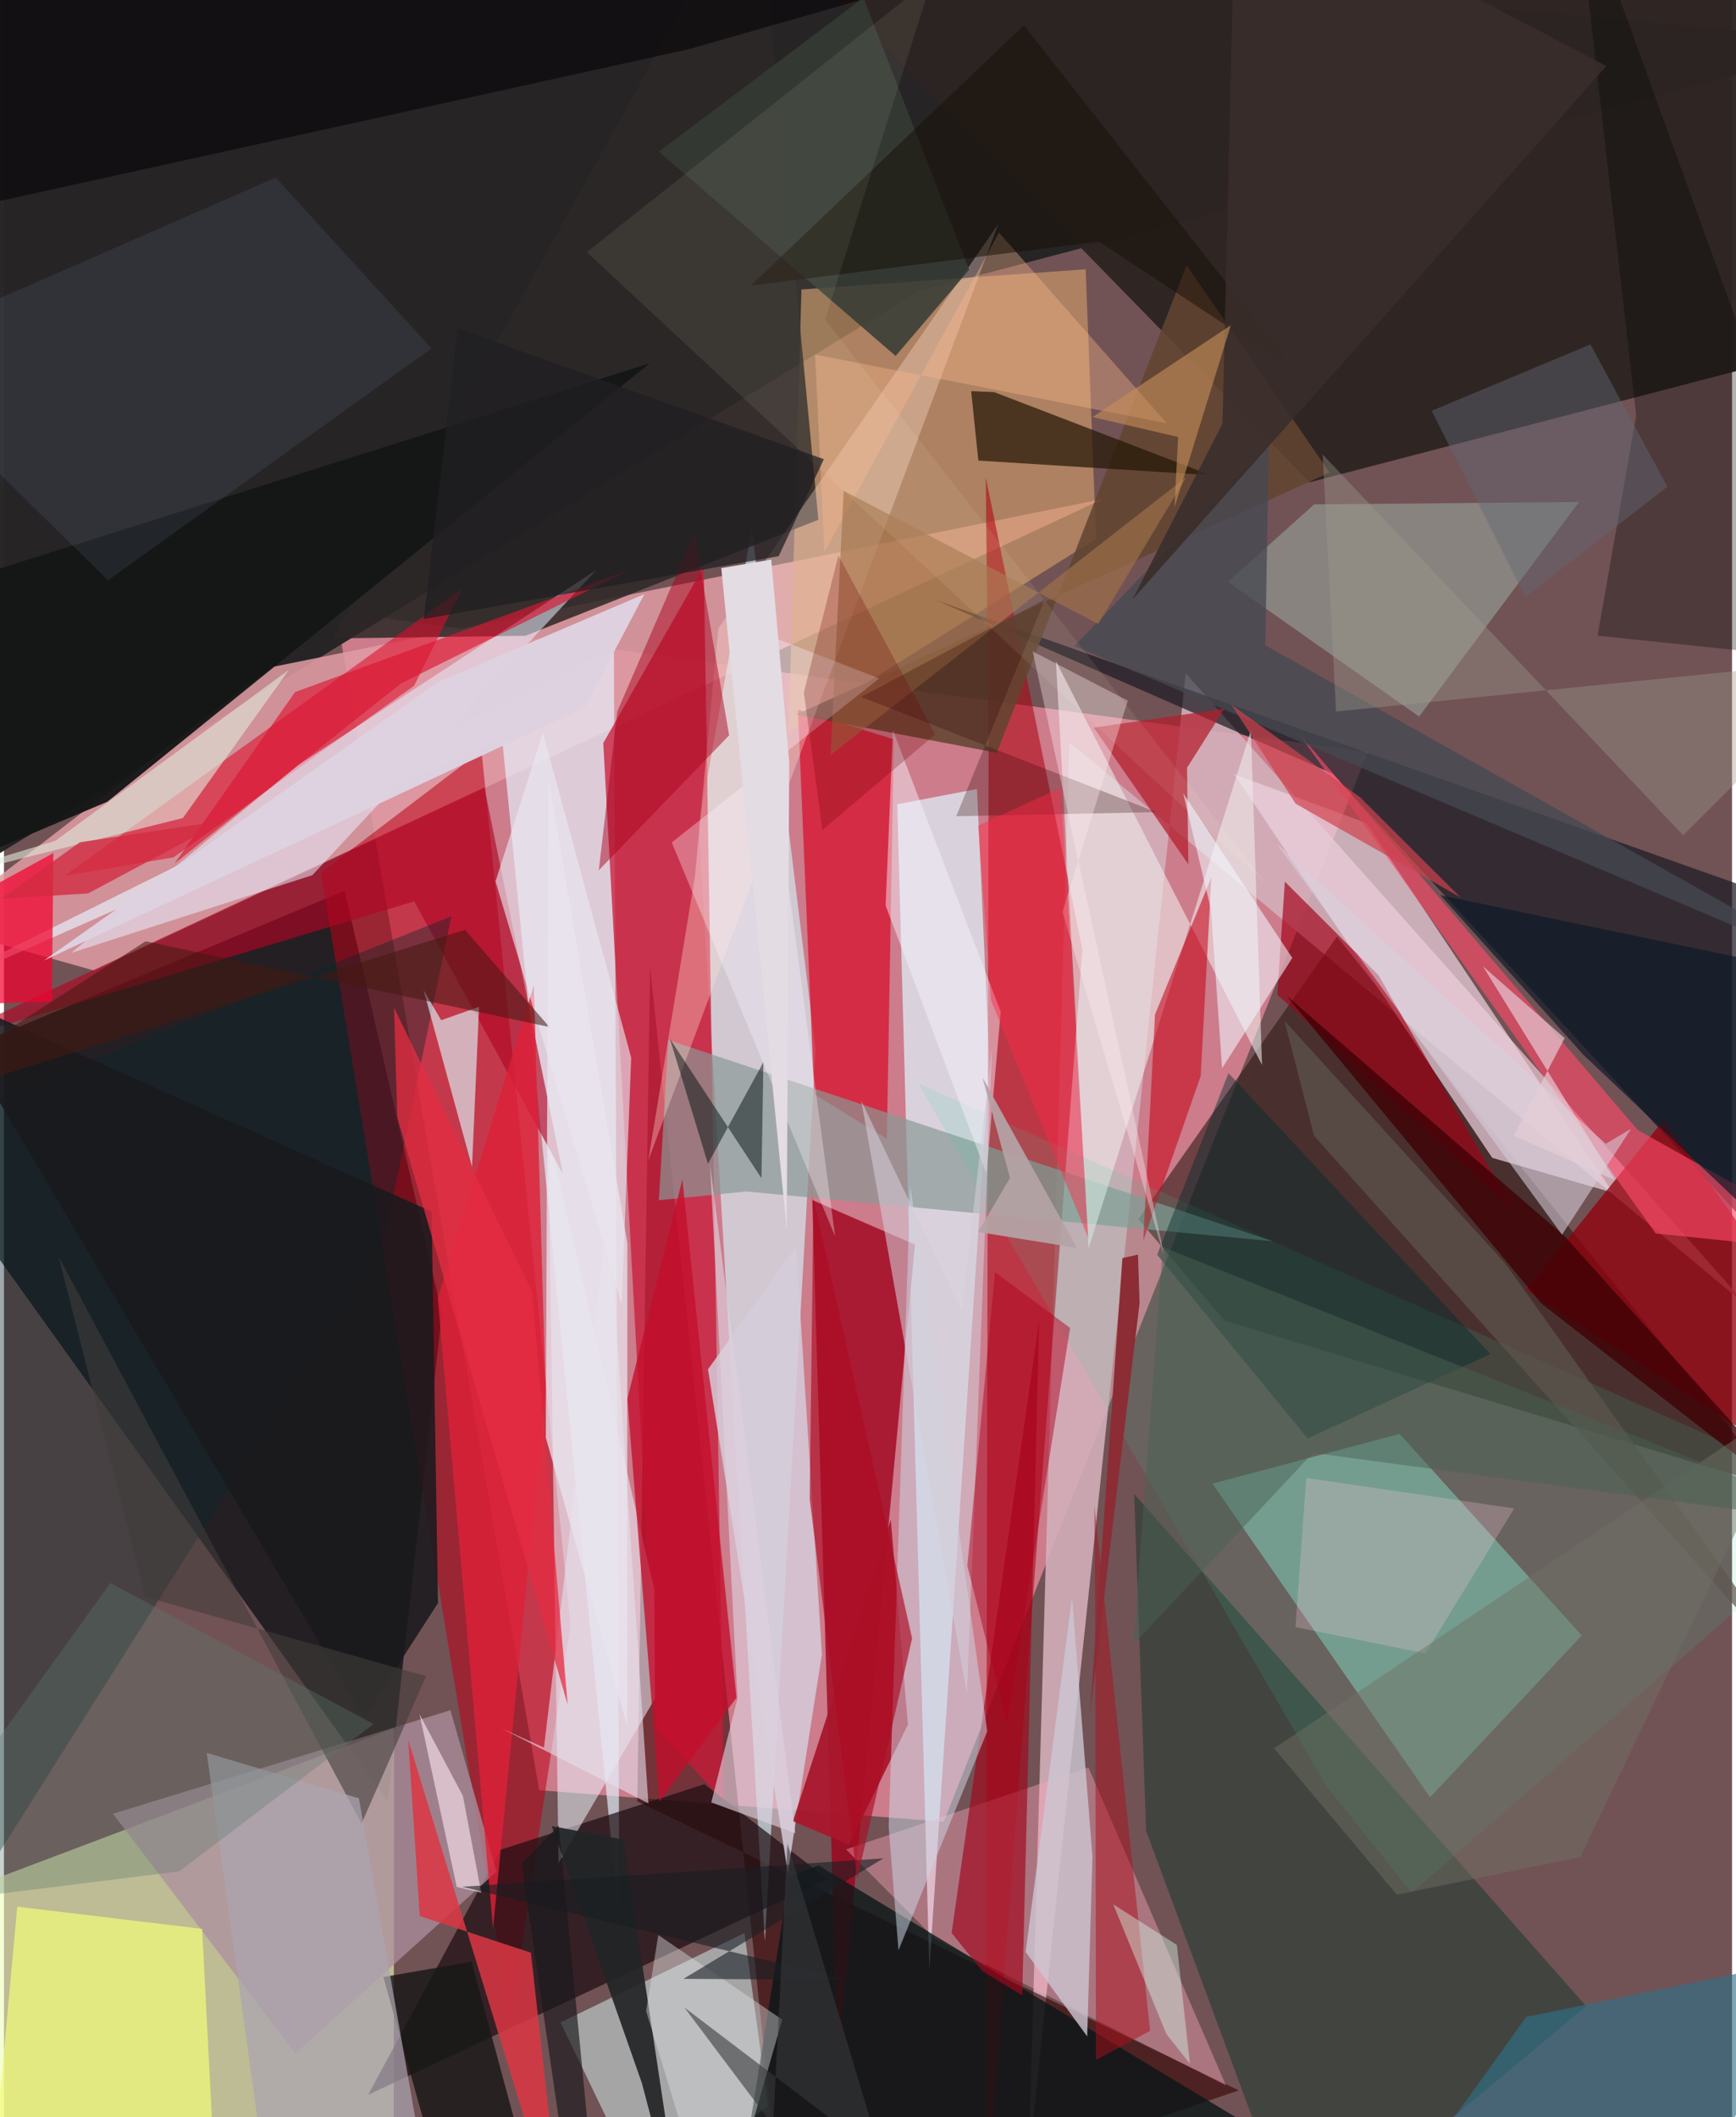 <svg xmlns="http://www.w3.org/2000/svg" width="228" height="278" viewBox="0 0 836 1024"><path fill="#715355" d="M0 0h836v1024H0z"/><path fill="#ec8a9f" fill-opacity=".737" d="M160.651 295.779l98.27 570.068 195.733 15.289 205.148-517.403z"/><path fill="#242324" fill-opacity=".976" d="M4.866-62L898 20.27 442.356 140.92-62 449.343z"/><path fill="#01080d" fill-opacity=".682" d="M164.818 430.803L-62 525.545l247.638 345.723 26.23-236.026z"/><path fill="#edfdbb" fill-opacity=".616" d="M-62 1080.613V930.515l250.713-94.698-.203 245.685z"/><path fill="#df9aa3" fill-opacity=".867" d="M128.931 322.768l402.814-81.483L43.7 469.45l-76.968-21.702z"/><path fill="#2d2523" fill-opacity=".965" d="M343.527-62H898l-26.448 232.753-239.88 62.507z"/><path fill="#d3afba" fill-opacity=".89" d="M495.676 1046.479l76.01-720.852 272.271 306.554L515.36 358.946z"/><path fill="#370000" fill-opacity=".592" d="M306.394 871.29l290.996 139.75-219.737 74.846-65.066-618.331z"/><path fill="#e6f3ff" fill-opacity=".663" d="M241.005 357.444L-62 491.204l357.062-177.528 2.69 617.067z"/><path fill="#bd0016" fill-opacity=".545" d="M274.043 785.85l-43.032-422.827-77.63 59.05L245.02 978.09z"/><path fill="#dce7f0" fill-opacity=".8" d="M470.722 381.607l6.027 132.52-29.074 438.401-15.53-563.539z"/><path fill="#9f001a" fill-opacity=".784" d="M391.168 580.461l49.537 21.495-37.297 396.175-12.619-426.561z"/><path fill="#d5f9ff" fill-opacity=".612" d="M392.612 507.546l-24.509 431.41-31.978-539.462 25.683-143.811z"/><path fill="#cf9a69" fill-opacity=".643" d="M379.583 353.837l148.755-93.199-5.03-130.398-137.501 9.768z"/><path fill="#c71b38" fill-opacity=".757" d="M348.329 871.623l-32.347-35.52-26.047-476.711 48.605-85.372z"/><path fill="#2f1917" fill-opacity=".6" d="M644.877 452.974l212.92 266.571-267.294-80.802-41.718-49.126z"/><path fill="#1d1d26" fill-opacity=".729" d="M642.617 374.128l-191.884-83.905 433.725 153.501L898 651.394z"/><path fill="#82aca3" fill-opacity=".737" d="M584.589 717.562l105.32 151.771 73.403-78.317-88.125-97.512z"/><path fill="#b0000f" fill-opacity=".557" d="M476.351 358.229l-1.386-127.378L521.72 459.23l-46.868 614.118z"/><path fill="#1d0d12" fill-opacity=".706" d="M176.17 1013.2l63.944-118.52 98.702-31.703 59.768 45.91z"/><path fill="#d7f3f4" fill-opacity=".51" d="M358.214 934.96l-88.954 43.236 42.404 88.137 57.97-47.983z"/><path fill="#edd1df" fill-opacity=".714" d="M720.002 560.016L595.165 374.489l64 23.602 119.197 178.773z"/><path fill="#2d2827" fill-opacity=".859" d="M364.227-62L159.356 308.772l92.896-1.266 141.738-56.123z"/><path fill="#093327" fill-opacity=".447" d="M765.41 970.282L626.814 1086 552.56 885.596l-5.804-163.04z"/><path fill="#d80d28" fill-opacity=".714" d="M430.5 357.555l-46.394-14.325 7.863 186.035 35.158 21.558z"/><path fill="#91000d" fill-opacity=".765" d="M898 728.63L736.577 623.905l66.482-82.431 63.682 88.998z"/><path fill="#ffa6bd" fill-opacity=".412" d="M524.638 854.862l-117.255 39.622 43.327 43.486 140.45 70.635z"/><path fill="#edf5ff" fill-opacity=".533" d="M268.285 901.16l-4.896-352.526 51.17 219.761.416 53.068z"/><path fill="#0a1618" fill-opacity=".784" d="M380.022 907.511l-21.336 134.326 312.65 27.712-277.28-167.313z"/><path fill="#8a9995" fill-opacity=".69" d="M321.4 503.004l-4.568 77.507 42.343-4.235 254.671 24.067z"/><path fill="#ad8f9d" fill-opacity=".757" d="M52.74 877.254l88.203 115.969 97.372-87.985-22.32-78.058z"/><path fill="#a6beb3" fill-opacity=".447" d="M761.924 242.818l-77.321 103.759-92.507-65.176 41.789-37.47z"/><path fill="#de0e2b" fill-opacity=".569" d="M29.194 423.668l52.79-8.982 116.451-83.033 23.343-47.055z"/><path fill="#b10523" fill-opacity=".635" d="M-39.41 507.822l271.812-126.969 37.992 186.856-71.924-131.773z"/><path fill="#624431" fill-opacity=".867" d="M572.146 128.32l69.143 100.231-257.993 117.077 97.029 18.464z"/><path fill="#09262c" fill-opacity=".396" d="M-62 990.572l245.627-388.97 32.813-158.44-242.821 97.492z"/><path fill="#e7efff" fill-opacity=".541" d="M149.207 423.278L32.55 460.892l109.356-90.573 144.711-94.652z"/><path fill="#efebed" fill-opacity=".584" d="M524.681 603.955l78.53-250.68 5.406 161.814-99.714-195.339z"/><path fill="#f1fb78" fill-opacity=".71" d="M-8.63 1086L6.444 922.19l89.447 10.736L103.74 1086z"/><path fill="#db3743" fill-opacity=".851" d="M270.66 1086l-75.09-244.462 5.591 85.203 53.767 17.708z"/><path fill="#241706" fill-opacity=".71" d="M467.91 189.177l11.093.472 104.812 40.184-112.423-7.072z"/><path fill="#ff4a69" fill-opacity=".627" d="M790.392 546.57L625.758 353.905l173.29 242.67L898 606.777z"/><path fill="#a0071c" fill-opacity=".667" d="M492.607 965.075l8.197-326.25-42.358 296.1 14.951 18.47z"/><path fill="#d5cddb" fill-opacity=".839" d="M383.208 603.023l-42.614 59.258 38.613 243.476 16.505-105.705z"/><path fill="#ffe0d1" fill-opacity=".349" d="M481.03 108.384L345.572 303.983l-11.325 120.112-22.512 137.023z"/><path fill="#222427" fill-opacity=".918" d="M299.687 889.725L329.297 1086l-20.684-78.478-43.607-124.314z"/><path fill="#c50517" fill-opacity=".561" d="M584.112 424.34l-5.165 96.11-27.805 79.697 5.696-109.442z"/><path fill="#b31e2c" fill-opacity=".725" d="M572.97 418.045l-45.735-66.12 63.152-9.125-18.029 28.515z"/><path fill="#a8172c" fill-opacity=".941" d="M381.652 880.853l27.136 11.401 28.503-58.079-8.255-99.12z"/><path fill="#defaff" fill-opacity=".616" d="M229.846 486.972l-3.403 77.352-23.446-85.424 8.538 14.526z"/><path fill="#cdd6e5" fill-opacity=".518" d="M475.686 837.392L438.44 573.125 428 883.322l4.747 60.008z"/><path fill="#f3022f" fill-opacity=".718" d="M-37.294 446.072l61.182-33.486-.67 71.785L-62 487.258z"/><path fill="#a30016" fill-opacity=".659" d="M730.053 584.722L616.005 481.105l3.662-54.683 45.298 45.273z"/><path fill="#2fd4a2" fill-opacity=".129" d="M898 726.93L681 915.395l-40.976-51.232-197.728-340.078z"/><path fill="#020f0e" fill-opacity=".49" d="M367.402 513.712l-26.832 49.16-18.383-60.415 44.26 67.377z"/><path fill="#1a1a1d" fill-opacity=".878" d="M209.958 775.354l-3.07-189.367-241.783-108.272L174.12 830.951z"/><path fill="#363b36" fill-opacity=".863" d="M466.967 130.439l-35.604 41.722-114.51-98.786 98.913-74.479z"/><path fill="#141515" fill-opacity=".953" d="M49.983 387.778l262.403-212.062L-62 293.938v141.206z"/><path fill="#ccc7d2" fill-opacity=".8" d="M516.726 772.569l9.855 125.52-2.537 86.856-29.784-40.868z"/><path fill="#171716" fill-opacity=".824" d="M263.333 1086l-37.135-137.197-42.648 7.408L219.903 1086z"/><path fill="#dd2038" fill-opacity=".812" d="M209.866 627.828l46.499-151.373 5.664 195.69-25.426 260.55z"/><path fill="#2d7188" fill-opacity=".624" d="M802.887 1086l-133.217-17.386 66.775-93.127 144.189-29.584z"/><path fill="#050204" fill-opacity=".58" d="M631.317-62L-62 5.704l3.55 103.938 389.503-85.789z"/><path fill="#e0ebdb" fill-opacity=".592" d="M137.815 324.02L24.86 406.674-62 432.92l148.559-37.277z"/><path fill="#000600" fill-opacity=".31" d="M789.618 201.027L770.933 307.47 898 320.63 759.472-62z"/><path fill="#012a2b" fill-opacity=".427" d="M719.121 654.907l-88.457 40.786-72.786-88.84 34.522-87.8z"/><path fill="#3f0205" fill-opacity=".812" d="M620.52 481.655l134.754 116.553 123.025 136.958-134.652-104.781z"/><path fill="#7f97b7" fill-opacity=".129" d="M131.453 85.89l75.356 82.618L50.34 280.643-62 170.479z"/><path fill="#dfe1e2" fill-opacity=".424" d="M376.508 976.828L345.198 1086l-34.539-113.339 5.887-36.75z"/><path fill="#ad0e1b" fill-opacity=".498" d="M554.474 982.245L527.52 728.467l.395 48.771.368 219.083z"/><path fill="#ded2e0" fill-opacity=".976" d="M209.927 329.907l99.897-42.554-28.826 54.815-261.69 122.406z"/><path fill="#f7f2fc" fill-opacity=".475" d="M430.057 353.285l-3.52 84.758 48.743 129.519 6.914-78.226z"/><path fill="#fbb88c" fill-opacity=".373" d="M481.372 112.473l81.19 92.272-170.197-33.277 4.566 95.511z"/><path fill="#444851" fill-opacity=".753" d="M898 473.716l-380.125-161.27 94.031-97.876-1.694 97.535z"/><path fill="#d3ccd8" fill-opacity=".573" d="M465.892 819.468l12.126-313.248-14.676 127.934-48.607-101.815z"/><path fill="#dfd1df" fill-opacity=".631" d="M354.85 821.414l-12.667 50.348 40.692 14.947-41.284-323.572z"/><path fill="#a8001b" fill-opacity=".482" d="M334.003 257.96l16.824 97.695-63.066 65.258 8.985-76.907z"/><path fill="#a2734a" fill-opacity=".631" d="M399.885 365.217L572.02 230.71l-42.642 71.064-123.14-64.393z"/><path fill="#d7d0dc" fill-opacity=".569" d="M774.89 553.217l12.293-7.29-33.418 51.246-138.04-189.09z"/><path fill="#c30e2d" fill-opacity=".788" d="M301.566 676.649l15.605 194.642 37.202-50.183L328.2 570.429z"/><path fill="#e9e8f2" fill-opacity=".627" d="M260.747 354.437L237.81 426.31l61.036 204.475 4.587-119.27z"/><path fill="#f1f7fe" fill-opacity=".565" d="M583.932 439.885l-13.45-56.186 52.784 79.607-33.98 53.398z"/><path fill="#db1633" fill-opacity=".651" d="M82.57 417.6l58.269-82.882 161.919-59.15L192.1 330.537z"/><path fill="#ffcade" fill-opacity=".255" d="M730.64 729.561l-43.01 70.14-62.824-12.743 5.218-72.104z"/><path fill="#ac001d" fill-opacity=".475" d="M485.243 833.563l-19.181-76.22 13.39-142.014 36.307 26.945z"/><path fill="#fcf6ff" fill-opacity=".325" d="M323.057 407.46l79.04 190.538-39.026-293.285 60.343 23.433z"/><path fill="#0c1926" fill-opacity=".682" d="M898 475.294L694.9 432.98l69.12 77.142L898 637.017z"/><path fill="#8c2c35" d="M541.081 608.504l7.54-1.7.762 23.46-24.047 199.237z"/><path fill="#5e564e" fill-opacity=".706" d="M871.51 814.942l-145.177-203.77-106.814-117.37 14.277 55.547z"/><path fill="#423c3a" fill-opacity=".588" d="M68.34 772.36l135.882 38.335L173 882.012 26.388 607.635z"/><path fill="#aba5af" fill-opacity=".718" d="M128.351 1066.494l70.554-42.566-27.177-154.14L98.114 847.8z"/><path fill="#e5cdd6" fill-opacity=".671" d="M730.338 549.34l48.993 21.45-63.857-103.447 39.542 34.768z"/><path fill="#9d9a8f" fill-opacity=".376" d="M898 318.498l-253.563 25.64-6.473-124.284 174.395 184.153z"/><path fill="#2b0700" fill-opacity=".278" d="M460.678 394.769L503.62 289.82l-88.946 47.277 142.757 55.7z"/><path fill="#ce434e" fill-opacity=".698" d="M656.008 385.567l48.543 48.404-79.64-45.23-31.079-47.863z"/><path fill="#e4dfeb" fill-opacity=".604" d="M311.755 872.22L292.41 584.487l-31.165 260.787-20.531-9.307z"/><path fill="#461911" fill-opacity=".553" d="M263.889 496.732l-40.875-47.052L-62 539.03l130.549-83.77z"/><path fill="#160e07" fill-opacity=".506" d="M625.253 179.865L493.413 12.233 361.325 138.129l168.436-21.301z"/><path fill="#3a2d2b" fill-opacity=".89" d="M589.492 204.9l-43.62 85.182L775.187 31.96 595.864-62z"/><path fill="#f8e3ea" fill-opacity=".631" d="M201.025 829.066l20.998 39.546 8.86 46.783-11.846-2.739z"/><path fill="#c38d59" fill-opacity=".624" d="M568.03 211.362l-1.741 34.008 27.24-88.054-66.9 44.388z"/><path fill="#ffffdc" fill-opacity=".075" d="M611.483 428.402l-329.538-306.44L449.2-10.8l-51.947 165.393z"/><path fill="#181e22" fill-opacity=".592" d="M328.71 957.097l79.429.448-186.482-44.98 203.846-13.767z"/><path fill="#e62d42" fill-opacity=".749" d="M190.296 540.504l-1.583-53.086 66.816 137.376 17.18 199.692z"/><path fill="#d22b41" fill-opacity=".788" d="M40.729 432.125l65.996-35.28-70 10.507-38.156 27.408z"/><path fill="#707265" fill-opacity=".471" d="M762.568 898.17l107.06-223.73-255.174 171.162 59.366 70.779z"/><path fill="#5c7a70" fill-opacity=".337" d="M51.482 765.633L-62 923.408l146.784-18.287 94.028-71.269z"/><path fill="#ffedf1" fill-opacity=".365" d="M543.678 338.88l-46.039-23.839 64.27 294.74-49.84-168.737z"/><path fill="#201f21" fill-opacity=".733" d="M396.635 222.096L219.594 158.91l-16.555 140.512 171.77-30.433z"/><path fill="#d5f9e9" fill-opacity=".427" d="M573.74 998.183l-6.315-57.459-30.784-19.68 25.695 62.72z"/><path fill="#b4a3a5" fill-opacity=".941" d="M471.218 595.84l15.51-26.106-13.371-48.62 45.705 82.476z"/><path fill="#ff2847" fill-opacity=".443" d="M477.564 484.002l47.04 114.822-13.354-217.822-39.942 18.339z"/><path fill="#616974" fill-opacity=".443" d="M767.497 166.575l-76.788 32.116 45.271 90.032 68.742-53.324z"/><path fill="#6b0000" fill-opacity=".255" d="M395.954 401.42l-8.976-66.513 16.688-66.21 46.86 86.508z"/><path fill="#ac0c24" fill-opacity=".655" d="M439.34 792.455l-47.72-212.83-1.803 145.46L412.76 908.95z"/><path fill="#e3dce3" d="M378.692 594.817l1.189-226.23-8.674-97.939-24.186 4.12z"/><path fill="#e8e4ee" fill-opacity=".757" d="M301.452 834.507l.139-233.141-38.138-224.87-1.31 318.811z"/><path fill="#37383a" fill-opacity=".588" d="M329.182 970.962l95.433 72.516-45.567-151.854-6.94 136.461z"/><path fill="#19191c" fill-opacity=".659" d="M277.357 1086l-26.975-184.685 18.011-18.42 19.607 202.9z"/><path fill="#496154" fill-opacity=".486" d="M898 738.114L560.682 603.159l-14.341 192.253 86.905-92.69z"/></svg>
